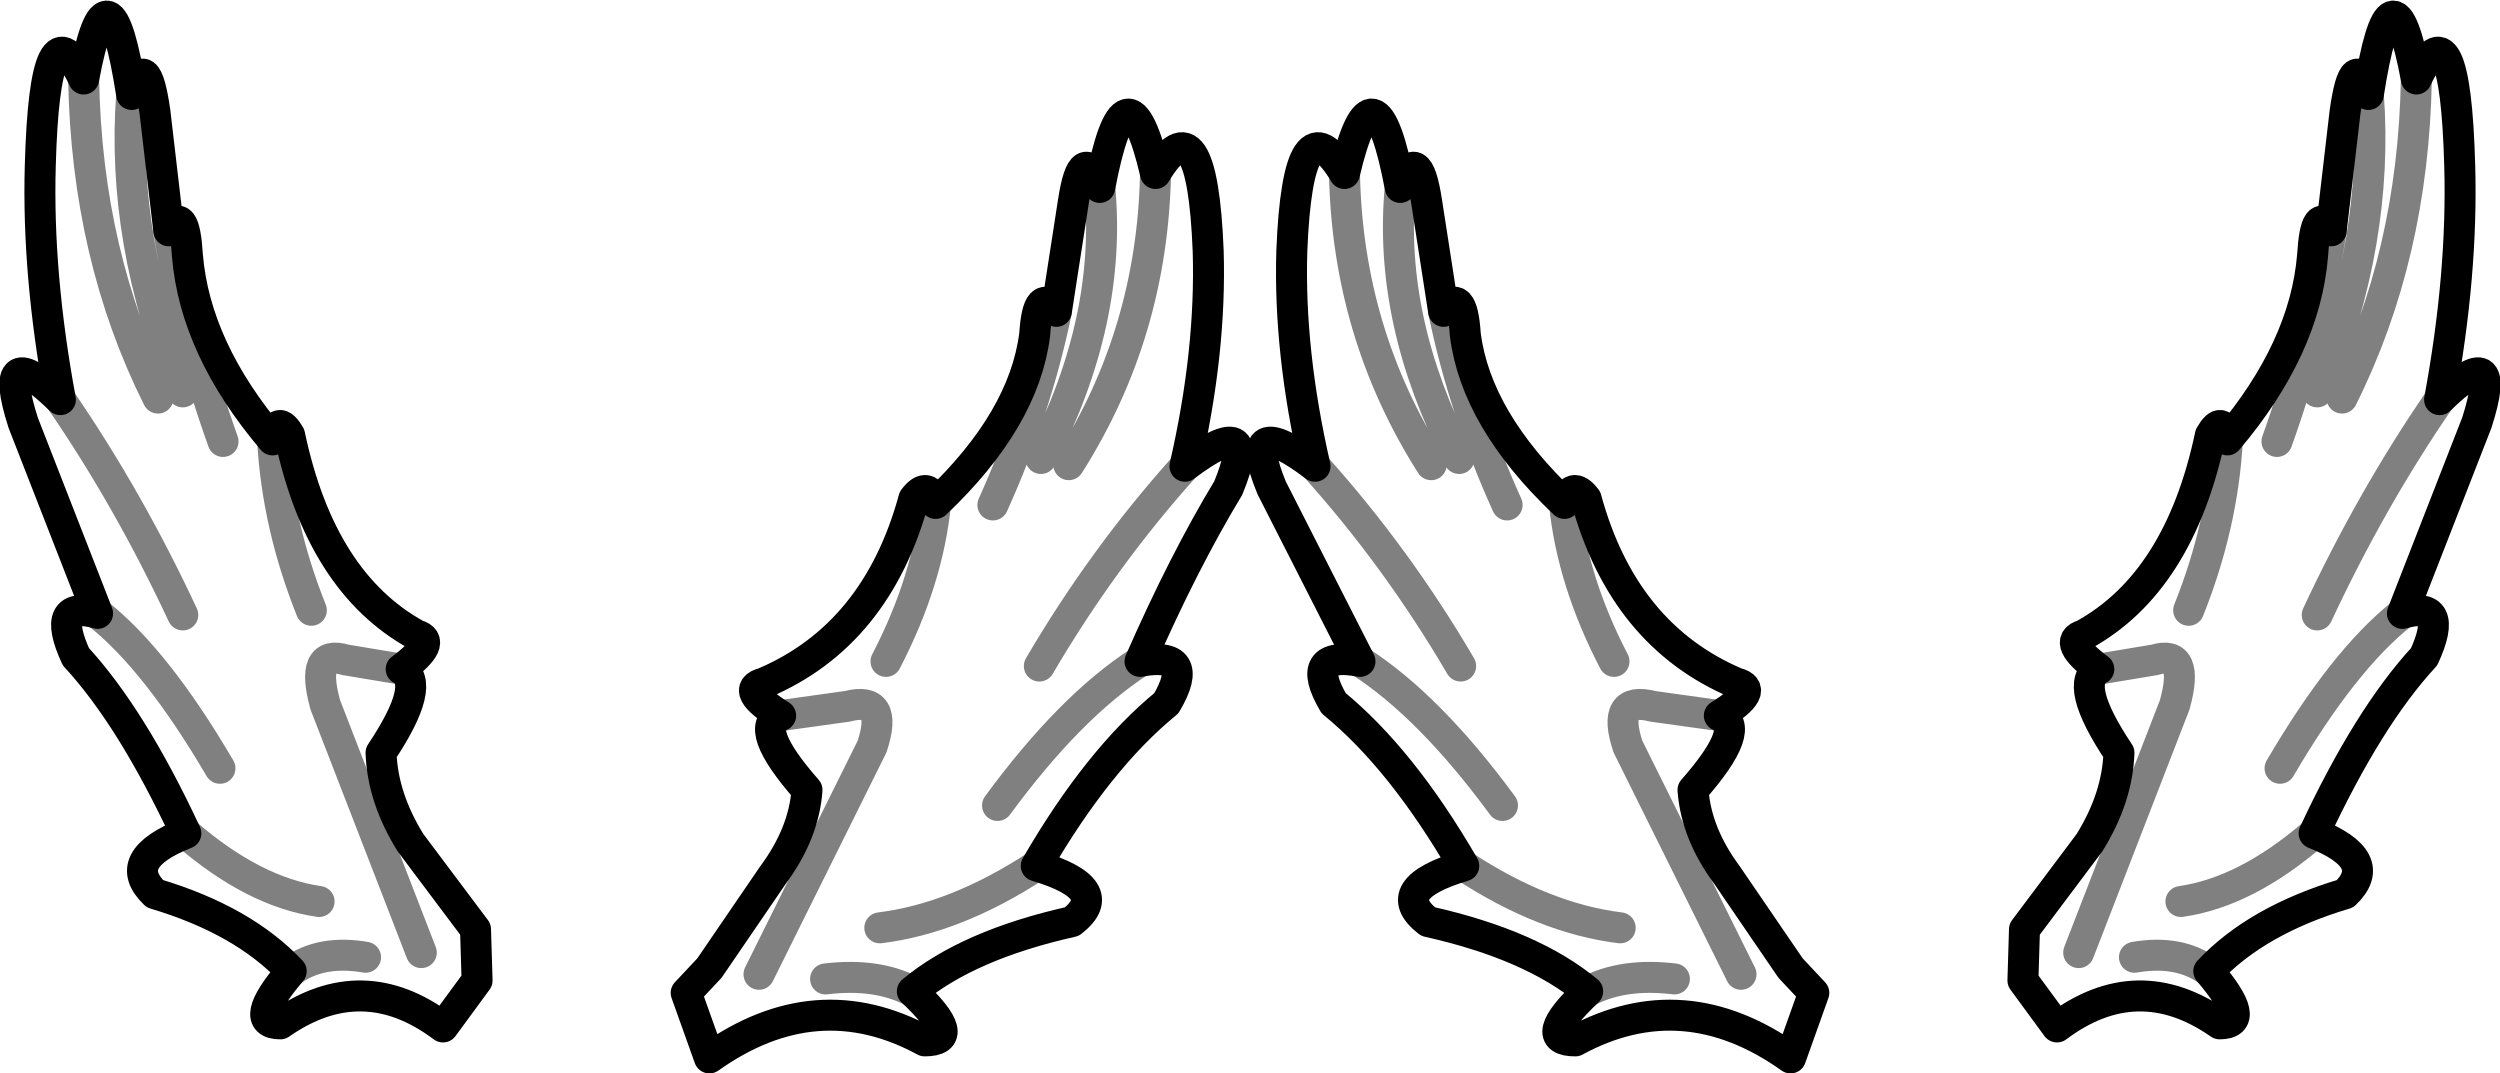 <?xml version="1.0" encoding="UTF-8" standalone="no"?>
<svg xmlns:xlink="http://www.w3.org/1999/xlink" height="34.65px" width="80.7px" xmlns="http://www.w3.org/2000/svg">
  <g transform="matrix(1.0, 0.0, 0.0, 1.0, -359.5, -475.6)">
    <path d="M415.0 498.7 Q416.35 497.85 415.55 497.65 411.9 496.1 410.7 491.7 410.25 491.1 410.0 491.85 407.15 489.15 406.8 486.4 406.7 484.8 406.1 485.65 L405.55 482.1 Q405.25 480.15 404.7 481.65 403.85 477.15 402.9 481.2 401.4 478.7 401.2 483.7 401.1 486.95 401.95 490.65 399.5 488.8 400.55 491.35 L403.4 496.95 Q401.55 496.6 402.55 498.3 404.75 500.1 406.75 503.55 404.25 504.3 405.6 505.35 408.95 506.1 410.75 507.6 409.05 509.2 410.35 509.2 413.85 507.3 417.3 509.75 L418.05 507.65 417.3 506.85 415.25 503.85 Q414.25 502.5 414.15 501.1 415.95 499.05 415.0 498.7 M437.5 478.15 Q436.7 473.85 435.95 478.65 435.5 477.1 435.2 479.2 L434.75 483.05 Q434.25 482.15 434.15 483.85 433.9 486.85 431.4 489.8 431.25 488.95 430.85 489.65 429.85 494.4 426.75 496.1 426.05 496.3 427.25 497.2 426.4 497.65 427.9 499.9 427.85 501.35 426.95 502.8 L424.85 505.6 424.8 507.25 425.9 508.75 Q428.5 506.8 431.15 508.65 432.25 508.65 430.8 506.95 432.35 505.3 435.2 504.45 436.35 503.35 434.2 502.5 435.95 498.75 437.75 496.8 438.6 494.95 437.05 495.4 L439.45 489.25 Q440.35 486.45 438.25 488.5 439.0 484.45 438.9 480.95 438.75 475.5 437.5 478.15 M361.45 488.5 Q360.7 484.45 360.8 480.95 360.95 475.5 362.2 478.15 363.0 473.85 363.75 478.65 364.2 477.1 364.5 479.2 L364.95 483.05 Q365.45 482.15 365.55 483.85 365.8 486.85 368.3 489.8 368.45 488.95 368.85 489.65 369.85 494.4 372.95 496.1 373.65 496.3 372.45 497.2 373.3 497.65 371.8 499.9 371.85 501.35 372.75 502.8 L374.85 505.6 374.9 507.25 373.8 508.75 Q371.2 506.8 368.55 508.65 367.45 508.65 368.9 506.95 367.35 505.3 364.5 504.45 363.35 503.35 365.5 502.5 363.75 498.75 361.95 496.8 361.1 494.95 362.65 495.4 L360.25 489.25 Q359.35 486.45 361.45 488.5 M396.8 481.2 Q398.3 478.7 398.5 483.7 398.6 486.95 397.75 490.65 400.2 488.8 399.15 491.35 397.7 493.75 396.3 496.95 398.15 496.6 397.15 498.3 394.95 500.1 392.95 503.55 395.45 504.3 394.1 505.35 390.75 506.1 388.95 507.6 390.65 509.2 389.35 509.2 385.85 507.3 382.4 509.75 L381.65 507.65 382.4 506.85 384.45 503.85 Q385.45 502.5 385.55 501.1 383.75 499.05 384.7 498.7 383.35 497.85 384.15 497.65 387.8 496.1 389.0 491.7 389.45 491.1 389.7 491.85 392.55 489.15 392.9 486.4 393.0 484.8 393.6 485.65 L394.15 482.1 Q394.45 480.15 395.0 481.65 395.85 477.15 396.8 481.2" fill="none" stroke="#000000" stroke-linecap="round" stroke-linejoin="round" stroke-width="1.0"/>
    <path d="M410.0 491.85 Q410.25 494.35 411.6 496.95 M406.1 485.65 Q406.75 488.8 408.15 491.9 M404.7 481.65 Q404.3 485.95 406.6 490.4 M435.95 478.65 Q436.3 483.4 434.3 488.25 M437.5 478.15 Q437.4 483.85 435.1 488.45 M434.75 483.05 Q434.2 486.5 433.0 489.85 M431.4 489.8 Q431.25 492.55 430.15 495.3 M427.25 497.2 L429.05 496.9 Q430.2 496.55 429.7 498.35 L426.6 506.35 M438.25 488.5 Q436.05 491.7 434.3 495.45 M361.45 488.5 Q363.65 491.7 365.4 495.45 M364.95 483.05 Q365.5 486.5 366.7 489.85 M402.9 481.2 Q403.0 486.35 405.7 490.6 M396.8 481.2 Q396.7 486.35 394.0 490.6 M393.6 485.65 Q392.95 488.8 391.55 491.9 M403.4 496.95 Q405.65 498.4 408.0 501.6 M401.95 490.65 Q404.6 493.6 406.65 497.1 M395.0 481.65 Q395.4 485.95 393.1 490.4 M363.75 478.65 Q363.4 483.4 365.4 488.25 M362.2 478.15 Q362.3 483.85 364.6 488.45 M406.75 503.55 Q409.35 505.25 411.8 505.55 M392.95 503.55 Q390.35 505.25 387.9 505.55 M384.7 498.7 L386.85 498.4 Q388.2 498.05 387.65 499.7 L384.0 507.05 M396.3 496.95 Q394.05 498.4 391.7 501.6 M388.95 507.6 Q387.8 507.0 386.15 507.2 M372.45 497.2 L370.65 496.9 Q369.5 496.55 370.0 498.35 L373.1 506.35 M368.9 506.95 Q369.85 506.25 371.3 506.5 M365.5 502.5 Q367.7 504.4 369.8 504.7 M362.65 495.4 Q364.55 496.9 366.6 500.4 M437.05 495.4 Q435.15 496.9 433.1 500.4 M430.8 506.95 Q429.85 506.25 428.4 506.5 M434.2 502.5 Q432.0 504.4 429.9 504.7 M415.0 498.7 L412.85 498.4 Q411.5 498.05 412.05 499.7 L415.7 507.05 M410.75 507.6 Q411.9 507.0 413.55 507.2 M389.7 491.85 Q389.45 494.35 388.1 496.95 M397.75 490.65 Q395.1 493.6 393.05 497.1 M368.3 489.8 Q368.45 492.55 369.55 495.3" fill="none" stroke="#000000" stroke-linecap="round" stroke-linejoin="round" stroke-opacity="0.498" stroke-width="1.0"/>
  </g>
</svg>
